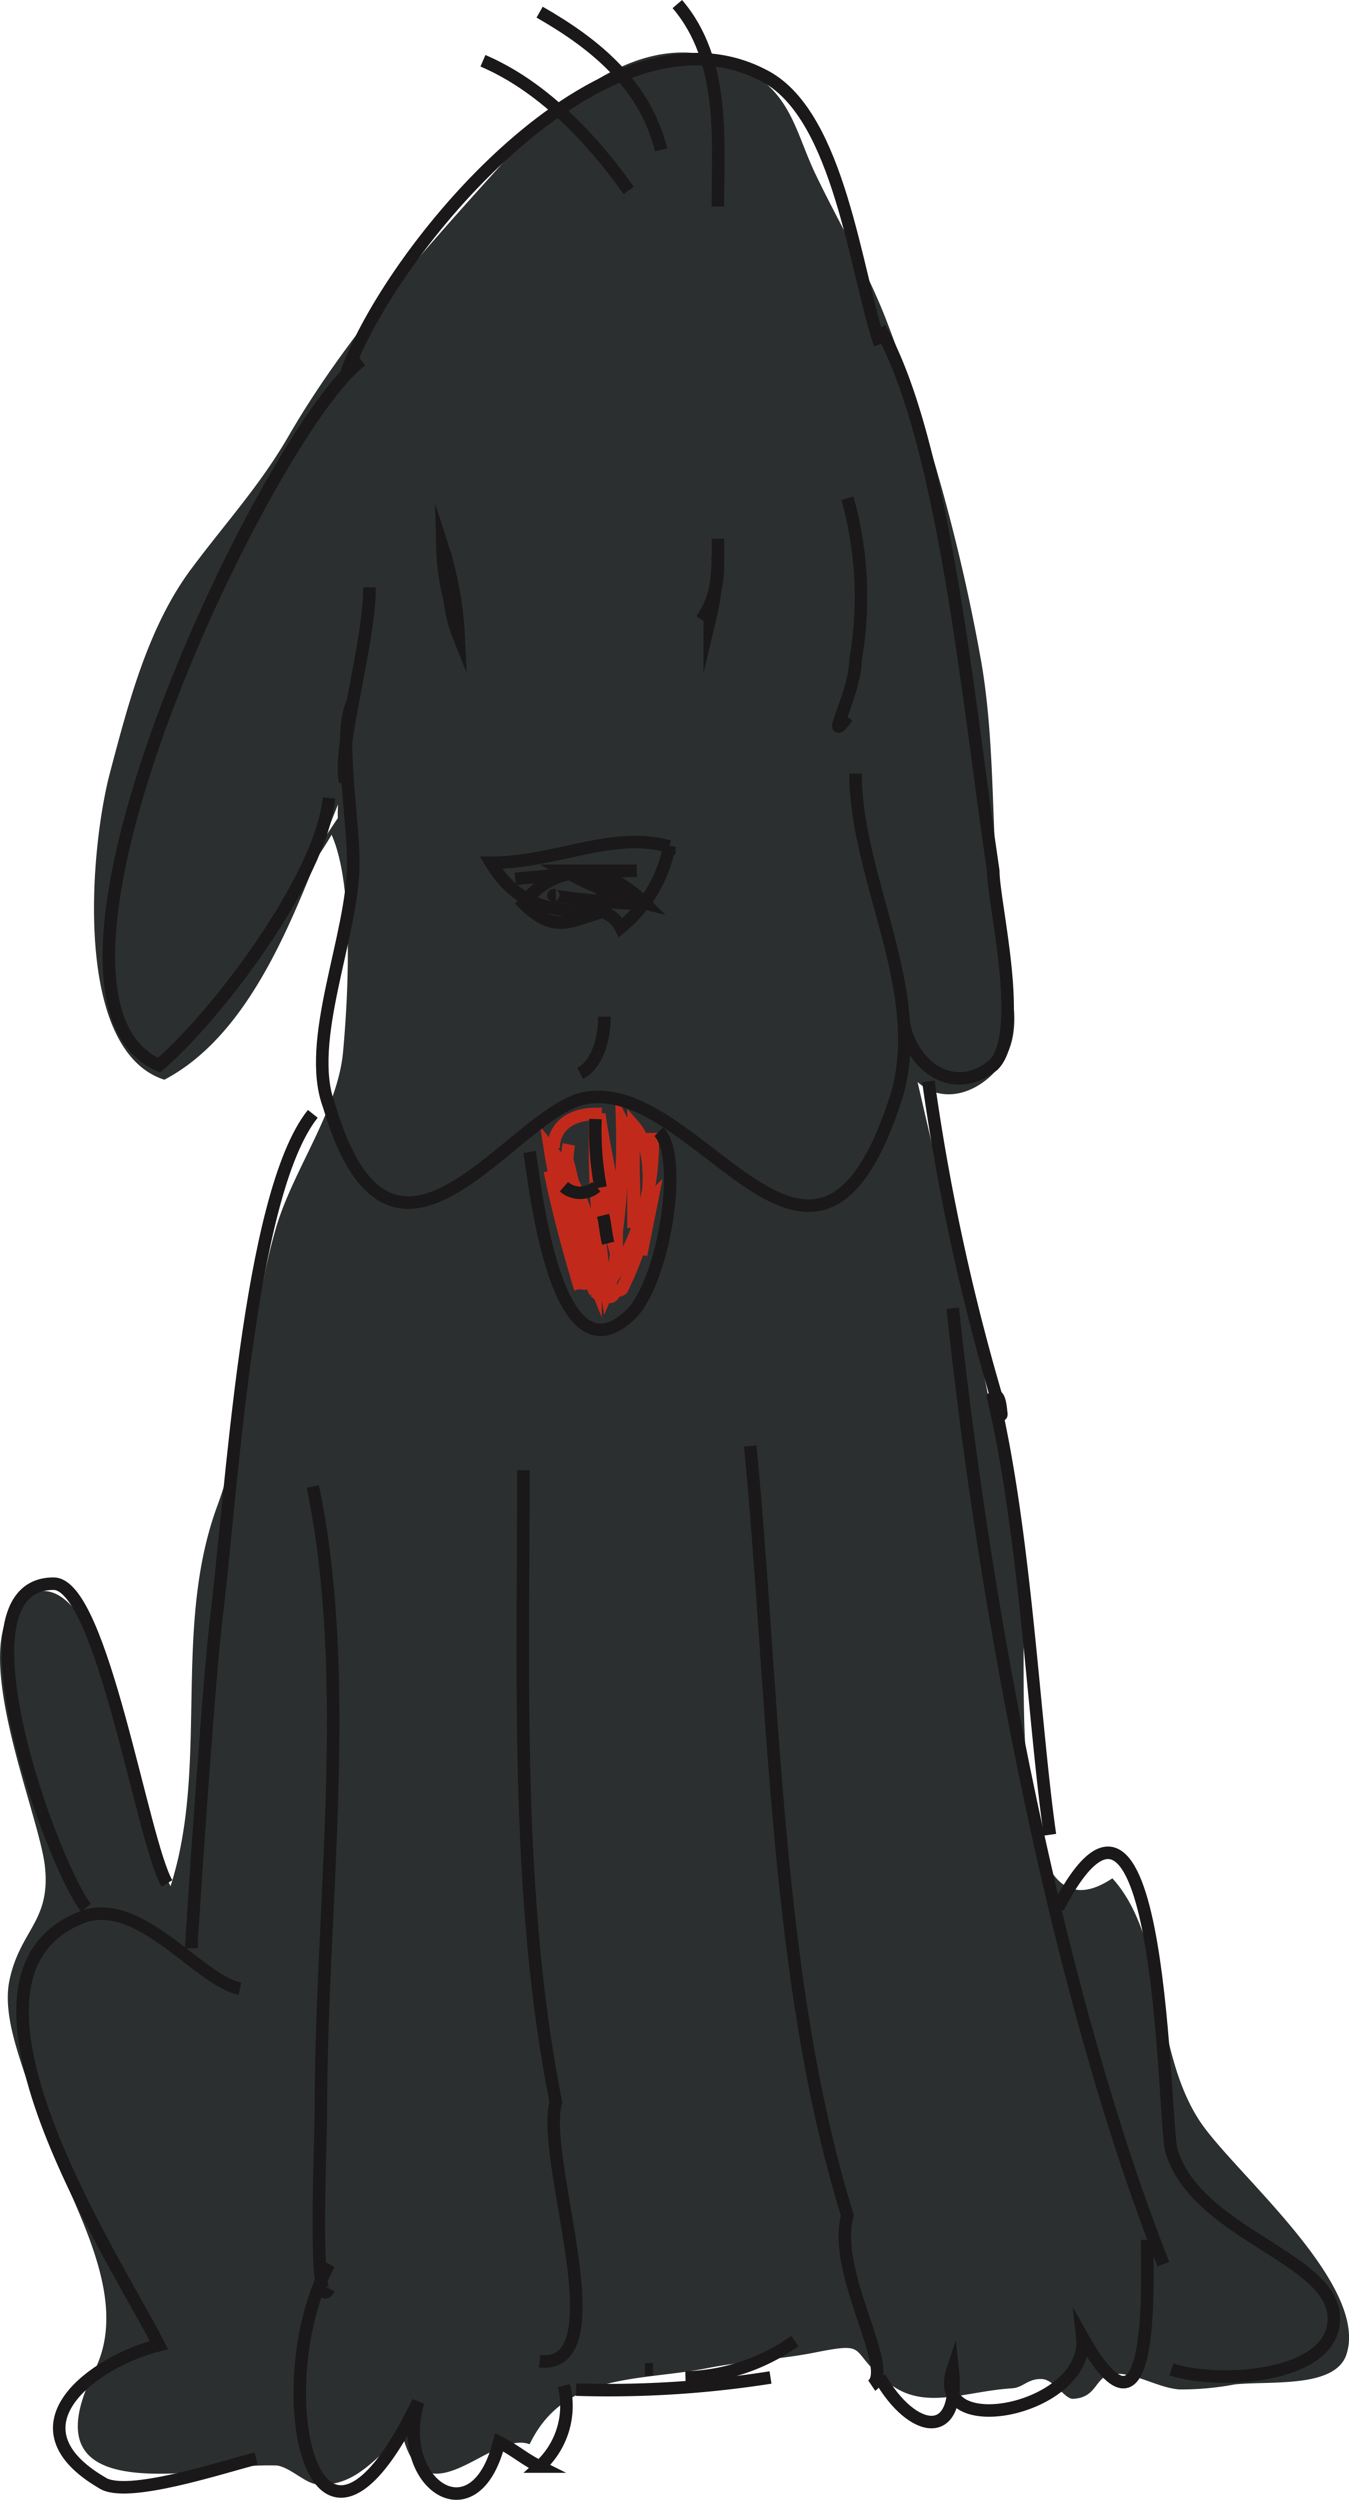 <svg xmlns="http://www.w3.org/2000/svg" width="86.121" height="159.607" viewBox="0 0 86.121 159.607">
  <g id="Group_427" data-name="Group 427" transform="translate(-353.589 -219.499)">
    <path id="Path_941" data-name="Path 941" d="M375.155,271.816c-.012-.289,0-.581.015-.871-2.374,5.866-5.093,14.429-11.089,17.577-5.849-1.892-4.759-14.743-3.469-19.61,1.149-4.338,2.41-9.265,5.166-12.974,2.171-2.919,4.378-5.315,6.2-8.453,3.8-6.564,8.853-12.1,13.932-17.734,4.132-4.585,10.076-9.406,16.121-5.177,2.141,1.5,2.512,3.829,3.626,6.148,1.5,3.128,3.159,5.876,4.449,9.14a119.236,119.236,0,0,1,6.058,21.593c1.107,5.989.6,12.427,1.456,18.453.286,2.021,1.256,4.718.339,6.8-.977,2.217-3.816,3.749-5.791,1.959,2.473,10.771,5.157,21.59,6.675,32.341.479,3.394-1.423,23.322,5.76,18.494,3.472,3.828,2.539,10.869,5.572,15.49,2.128,3.241,10.8,10.374,9.382,14.877-.69,2.2-4.814,1.71-7.132,1.942a18.416,18.416,0,0,1-3.552.323c-1.414-.114-2.881-1.122-4.222-.985-1.21.124-.955,1.516-2.573,1.584-.492.022-1.212-1.212-1.941-1.26-.907-.063-1.222.546-1.935.589-2.978.183-5.533,1.416-7.764-.251-2.864-2.14-1.113-2.771-4.879-2.024-2.126.423-4.574.545-6.779.981-4.4.875-9.157.242-11.38,4.867-2.421-.948-6.637,5.058-8.108-.548-1.743,1.355-2.944,3.221-5.356,3.121-.846-.036-1.751-1.073-2.662-1.219a18.332,18.332,0,0,0-3.9.306c-5.815.587-11.163.444-7.749-6.376,2.607-5.209-2.277-11.7-3.882-17.158-.68-2.309-2.056-5.367-1.546-7.766.678-3.191,2.615-3.73,2.266-7.19-.355-3.52-5.222-14.5-1.441-17.166,5.268-3.718,7.835,15.4,9.456,18.362,2.472-7.712.1-16.425,2.976-24.252,2.147-5.84,2.041-11.836,3.74-17.715,1.084-3.75,3.96-7.511,4.3-11.325.312-3.461.719-10.581-.737-13.825a19.981,19.981,0,0,1-2.839,3.793" transform="translate(0 -0.093)" fill="#2b2f30"/>
    <path id="Path_942" data-name="Path 942" d="M390.75,295.25c.728,2.427.971,5.339,2.427,7.523" transform="translate(-1.087 -2.208)" fill="none" stroke="#c12a1b" stroke-miterlimit="10" stroke-width="0.799"/>
    <path id="Path_943" data-name="Path 943" d="M390.963,294.75c-.485,2.427.728,6.553,1.7,8.979a12.711,12.711,0,0,0-2.912-8.737,31.4,31.4,0,0,0,2.912,9.222c-.971-2.67-2.184-5.1-2.912-7.766.485,2.427,1.213,5.1,1.941,7.523a11.757,11.757,0,0,0,0-4.126" transform="translate(-1.058 -2.193)" fill="none" stroke="#c12a1b" stroke-miterlimit="10" stroke-width="0.799"/>
    <path id="Path_944" data-name="Path 944" d="M390,294.934c0-1.456,1.213-2.184,2.67-2.184a58.813,58.813,0,0,0,.728,11.406c1.456-3.4,0-7.766-.485-11.406a31.406,31.406,0,0,0,.971,8.494,44.381,44.381,0,0,0,.485-8.009c.971,1.942.728,4.611.728,6.8v-6.553c1.7,1.941.728,5.582.485,8.251l.728-3.64a23.489,23.489,0,0,1-1.942,5.825c-.243.243-.728,0-.971,0,0,.485.243.728.485.243" transform="translate(-1.065 -2.135)" fill="none" stroke="#c12a1b" stroke-miterlimit="10" stroke-width="0.799"/>
    <path id="Path_945" data-name="Path 945" d="M392.75,304.678A15.471,15.471,0,0,0,396.39,294h0c0,.971-.243,1.456-.243,2.427" transform="translate(-1.145 -2.171)" fill="none" stroke="#c12a1b" stroke-miterlimit="10" stroke-width="0.799"/>
    <path id="Path_946" data-name="Path 946" d="M376.292,243.652c2.586-7.756,16.548-24.822,26.891-19.134,4.654,2.586,5.688,12.411,7.24,17.065" transform="translate(-0.664 -0.106)" fill="none" stroke="#1a1818" stroke-miterlimit="10" stroke-width="0.799"/>
    <path id="Path_947" data-name="Path 947" d="M385.349,223.487c3.619,1.551,6.721,4.655,9.307,8.275" transform="translate(-0.929 -0.109)" fill="none" stroke="#1a1818" stroke-miterlimit="10" stroke-width="0.799"/>
    <path id="Path_948" data-name="Path 948" d="M389.077,220.291c3.62,2.069,6.723,4.654,7.757,8.791" transform="translate(-1.038 -0.016)" fill="none" stroke="#1a1818" stroke-miterlimit="10" stroke-width="0.799"/>
    <path id="Path_949" data-name="Path 949" d="M398.133,219.759c3.1,3.619,2.586,8.791,2.586,12.928" transform="translate(-1.303)" fill="none" stroke="#1a1818" stroke-miterlimit="10" stroke-width="0.799"/>
    <path id="Path_950" data-name="Path 950" d="M376.871,243.2c-5.688,4.136-23.27,40.336-12.928,44.99,3.62-3.1,10.342-11.894,10.86-17.065" transform="translate(-0.209 -0.685)" fill="none" stroke="#1a1818" stroke-miterlimit="10" stroke-width="0.799"/>
    <path id="Path_951" data-name="Path 951" d="M376.764,265.572c-1.033,2.069,0,7.239,0,10.342,0,4.654-3.1,11.376-1.55,15.514,4.136,13.962,11.894,0,16.548-.517,7.24-1.034,14.479,16.031,19.652,0,2.068-6.722-2.587-13.962-2.587-20.685" transform="translate(-0.62 -1.34)" fill="none" stroke="#1a1818" stroke-miterlimit="10" stroke-width="0.799"/>
    <path id="Path_952" data-name="Path 952" d="M411.451,241.067c4.137,7.24,5.688,24.306,7.24,34.648,0,2.068,2.069,10.342,0,12.41-2.586,2.069-5.172,0-5.689-2.585" transform="translate(-1.692 -0.623)" fill="none" stroke="#1a1818" stroke-miterlimit="10" stroke-width="0.799"/>
    <path id="Path_953" data-name="Path 953" d="M392.086,279.289c-2.586,0-4.654-.517-6.205-3.1,4.137,0,7.757-2.069,11.377-1.034a8.8,8.8,0,0,1-3.1,5.17c-.516-1.034-1.551-1.034-2.069-1.551" transform="translate(-0.944 -1.611)" fill="none" stroke="#1a1818" stroke-miterlimit="10" stroke-width="0.799"/>
    <path id="Path_954" data-name="Path 954" d="M382.685,255.967c.516-.517,0,2.585,1.034,5.171a22.021,22.021,0,0,0-1.034-5.689,15.291,15.291,0,0,0,1.034,5.171" transform="translate(-0.851 -1.044)" fill="none" stroke="#1a1818" stroke-miterlimit="10" stroke-width="0.799"/>
    <path id="Path_955" data-name="Path 955" d="M400.766,254.917a19.418,19.418,0,0,1-.516,5.171h0c0-1.034.516-2.068.516-3.619a6.013,6.013,0,0,1-1.035,3.619" transform="translate(-1.349 -1.028)" fill="none" stroke="#1a1818" stroke-miterlimit="10" stroke-width="0.799"/>
    <path id="Path_956" data-name="Path 956" d="M393.292,286.347c0,1.551-.517,3.1-1.552,3.62" transform="translate(-1.116 -1.947)" fill="none" stroke="#1a1818" stroke-miterlimit="10" stroke-width="0.799"/>
    <path id="Path_957" data-name="Path 957" d="M390.676,297.534a1.571,1.571,0,0,0,2.068,0" transform="translate(-1.085 -2.275)" fill="none" stroke="#1a1818" stroke-miterlimit="10" stroke-width="0.799"/>
    <path id="Path_958" data-name="Path 958" d="M377.842,258.114c0,3.62-2.069,10.343-1.552,12.411" transform="translate(-0.661 -1.122)" fill="none" stroke="#1a1818" stroke-miterlimit="10" stroke-width="0.799"/>
    <path id="Path_959" data-name="Path 959" d="M409.3,252.254a23.361,23.361,0,0,1,.516,10.342c0,2.069-2.068,5.69-.516,3.62" transform="translate(-1.612 -0.95)" fill="none" stroke="#1a1818" stroke-miterlimit="10" stroke-width="0.799"/>
    <path id="Path_960" data-name="Path 960" d="M387.479,277.276s5.171-.517,7.757-.517h-4.654a21.617,21.617,0,0,0,5.17,2.069c-2.585-2.586-5.688-2.586-7.756,0,2.069,2.068,3.1,1.034,5.171.516" transform="translate(-0.991 -1.667)" fill="none" stroke="#1a1818" stroke-miterlimit="10" stroke-width="0.799"/>
    <path id="Path_961" data-name="Path 961" d="M390.138,278.357c-1.035,0,3.62.517,4.653.517a3.1,3.1,0,0,0-2.068-.517" transform="translate(-1.065 -1.714)" fill="none" stroke="#1a1818" stroke-miterlimit="10" stroke-width="0.799"/>
    <path id="Path_962" data-name="Path 962" d="M375.17,368.386c-4.137,7.757-1.035,22.753,5.688,8.79-1.551,5.173,3.62,8.792,5.171,2.586,1.034.517,1.552,1.036,2.586,1.551a5.245,5.245,0,0,0,1.551-5.17" transform="translate(-0.576 -4.347)" fill="none" stroke="#1a1818" stroke-miterlimit="10" stroke-width="0.799"/>
    <path id="Path_963" data-name="Path 963" d="M428.515,366.787c0,2.586.516,14.48-4.136,6.206.517,4.655-9.827,6.723-8.275,2.068.517,4.655-2.585,4.138-4.655.518" transform="translate(-1.692 -4.3)" fill="none" stroke="#1a1818" stroke-miterlimit="10" stroke-width="0.799"/>
    <path id="Path_964" data-name="Path 964" d="M416.244,305.526c2.069,19.652,6.723,43.957,13.446,61.022" transform="translate(-1.832 -2.508)" fill="none" stroke="#1a1818" stroke-miterlimit="10" stroke-width="0.799"/>
    <path id="Path_965" data-name="Path 965" d="M402.927,314.582c1.55,16.031,1.55,34.131,6.205,49.128-1.035,3.62,3.1,9.824,1.551,10.86" transform="translate(-1.443 -2.773)" fill="none" stroke="#1a1818" stroke-miterlimit="10" stroke-width="0.799"/>
    <path id="Path_966" data-name="Path 966" d="M388.01,316.181c0,12.928-.518,27.407,2.069,40.336-1.035,3.62,4.136,17.064-1.035,16.548" transform="translate(-1.005 -2.82)" fill="none" stroke="#1a1818" stroke-miterlimit="10" stroke-width="0.799"/>
    <path id="Path_967" data-name="Path 967" d="M374.16,317.246c2.586,12.411.516,26.891.516,39.819,0,2.068-.516,13.445.518,11.376" transform="translate(-0.602 -2.851)" fill="none" stroke="#1a1818" stroke-miterlimit="10" stroke-width="0.799"/>
    <path id="Path_968" data-name="Path 968" d="M373.926,292.741c-4.137,5.171-5.171,24.306-6.205,32.581-.517,4.653-1.551,20.167-1.551,20.684" transform="translate(-0.368 -2.134)" fill="none" stroke="#1a1818" stroke-miterlimit="10" stroke-width="0.799"/>
    <path id="Path_969" data-name="Path 969" d="M368.948,350.129c-2.586-.516-6.205-5.688-9.826-4.654-10.341,3.621,2.07,22.237,4.655,27.408-4.137,1.034-9.826,5.17-3.62,8.792,1.55,1.033,7.756-1.036,9.826-1.551" transform="translate(-0.043 -3.673)" fill="none" stroke="#1a1818" stroke-miterlimit="10" stroke-width="0.799"/>
    <path id="Path_970" data-name="Path 970" d="M423.169,344.841c6.723-12.928,6.723,13.962,7.24,15.514,1.552,5.172,9.826,6.722,10.343,10.342.515,4.137-7.241,4.655-10.343,3.619" transform="translate(-2.035 -3.556)" fill="none" stroke="#1a1818" stroke-miterlimit="10" stroke-width="0.799"/>
    <path id="Path_971" data-name="Path 971" d="M396.518,375.31H396" transform="translate(-1.24 -4.549)" fill="none" stroke="#1a1818" stroke-miterlimit="10" stroke-width="0.799"/>
    <path id="Path_972" data-name="Path 972" d="M396.522,375.31h0" transform="translate(-1.244 -4.549)" fill="none" stroke="#1a1818" stroke-miterlimit="10" stroke-width="0.799"/>
    <path id="Path_973" data-name="Path 973" d="M359.094,344.324c-2.069-2.586-8.791-20.685-2.069-20.685,3.1,0,5.69,16.547,7.24,19.134" transform="translate(-0.015 -3.038)" fill="none" stroke="#1a1818" stroke-miterlimit="10" stroke-width="0.799"/>
    <path id="Path_974" data-name="Path 974" d="M414.645,290.61a140.584,140.584,0,0,0,4.655,21.2c0,.517,0-1.551-.516-1.034,2.068,8.79,2.585,20.685,3.62,27.925" transform="translate(-1.786 -2.072)" fill="none" stroke="#1a1818" stroke-miterlimit="10" stroke-width="0.799"/>
    <path id="Path_975" data-name="Path 975" d="M391.477,376.618a66.722,66.722,0,0,0,12.41-.776" transform="translate(-1.108 -4.565)" fill="none" stroke="#1a1818" stroke-miterlimit="10" stroke-width="0.799"/>
    <path id="Path_976" data-name="Path 976" d="M398.668,375.772a12.51,12.51,0,0,0,6.981-2.327" transform="translate(-1.318 -4.495)" fill="none" stroke="#1a1818" stroke-miterlimit="10" stroke-width="0.799"/>
    <path id="Path_977" data-name="Path 977" d="M388.417,295.211c.323,1.779,1.618,15.047,6.472,10.355,2.1-2.1,3.4-10.032,1.779-11.649" transform="translate(-1.019 -2.169)" fill="none" stroke="#1a1818" stroke-miterlimit="10" stroke-width="0.799"/>
    <path id="Path_978" data-name="Path 978" d="M392.75,293.083a19.842,19.842,0,0,0,.324,4.368" transform="translate(-1.145 -2.144)" fill="none" stroke="#1a1818" stroke-miterlimit="10" stroke-width="0.799"/>
    <path id="Path_979" data-name="Path 979" d="M393.25,299.417c.162.647.162,1.132.324,1.779" transform="translate(-1.16 -2.33)" fill="none" stroke="#1a1818" stroke-miterlimit="10" stroke-width="0.799"/>
    <path id="Path_980" data-name="Path 980" d="M393.917,301.75" transform="translate(-1.179 -2.398)" fill="none" stroke="#1a1818" stroke-miterlimit="10" stroke-width="0.799"/>
  </g>
</svg>
